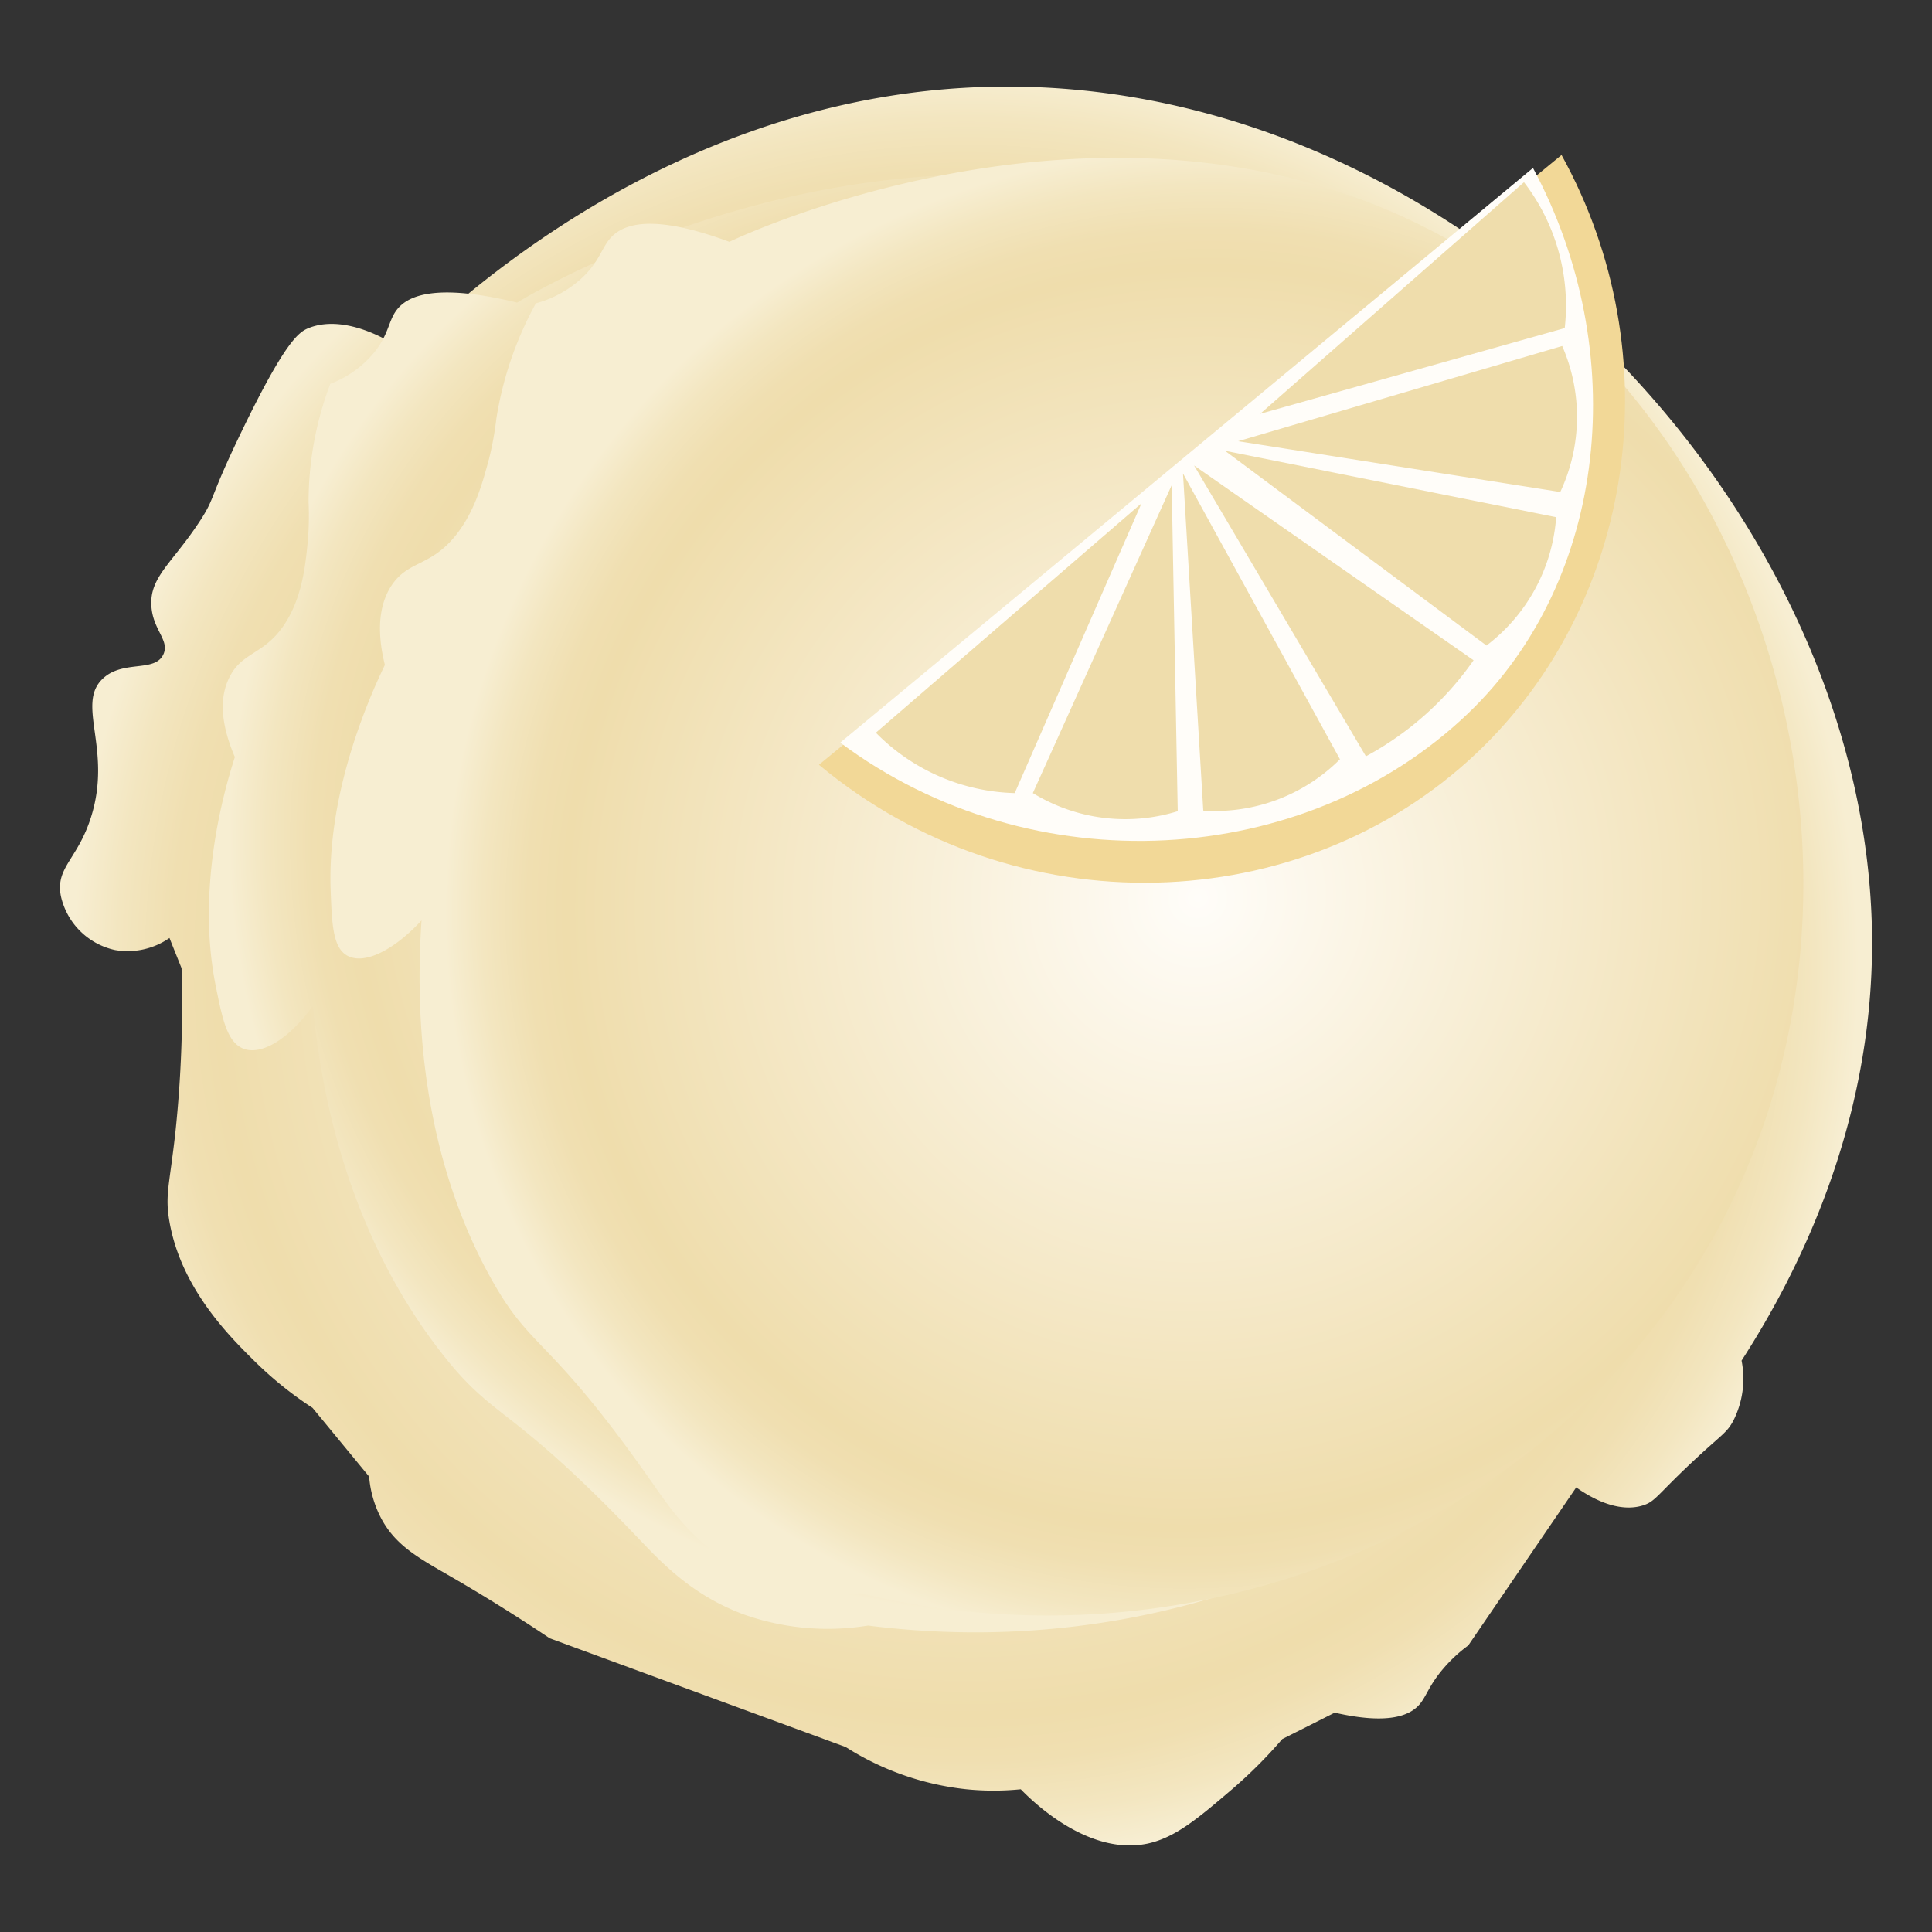 <svg xmlns="http://www.w3.org/2000/svg" xmlns:xlink="http://www.w3.org/1999/xlink" width="320" height="320" viewBox="0 0 320 320"><rect x="0" y="0" width="320" height="320" fill="#333333" stroke="none"/><defs><style>.cls-1{fill:url(#radial-gradient);}.cls-2{fill:url(#radial-gradient-2);}.cls-3{fill:url(#radial-gradient-3);}.cls-4{fill:#f2d897;}.cls-5{fill:#fffdf9;}.cls-6{fill:#efddac;}</style><radialGradient id="radial-gradient" cx="160" cy="160" r="147.88" gradientUnits="userSpaceOnUse"><stop offset="0" stop-color="#fffdf9"/><stop offset="0.84" stop-color="#efddac"/><stop offset="0.89" stop-color="#f0dfb1"/><stop offset="0.95" stop-color="#f3e6c0"/><stop offset="1" stop-color="#f7eed2"/></radialGradient><radialGradient id="radial-gradient-2" cx="922.51" cy="-3228.6" r="115.82" gradientTransform="matrix(0.98, 0.52, -0.5, 0.94, -2353.11, 2698.26)" xlink:href="#radial-gradient"/><radialGradient id="radial-gradient-3" cx="732.43" cy="-4216.7" r="106.2" gradientTransform="matrix(0.95, 0.67, -0.69, 0.96, -3406.94, 3706.02)" xlink:href="#radial-gradient"/></defs><g id="Layer_2" data-name="Layer 2"><path class="cls-1" d="M310.07,155.36c.24,31.55-12.85,56.42-21.61,70a15.38,15.38,0,0,1-1.39,10c-1.13,2.08-2,2.29-7,7-5.66,5.33-5.93,6.37-8,7-1.51.46-5.2,1.08-11-3l-17.88,26.18a24.09,24.09,0,0,0-4.12,3.82c-2.43,2.84-2.81,4.65-4,6-1.64,1.84-5.23,3.31-14,1.31q-4.33,2.19-8.68,4.37a77.55,77.55,0,0,1-8.32,8.32c-5.63,4.81-9.38,8-14,9-9.89,2.07-19.15-7.1-21-9a44.94,44.94,0,0,1-9,0,46.29,46.29,0,0,1-20-7l-49-18c-6.7-4.48-12.19-7.79-16-10-5.55-3.22-9.53-5.26-12-10a17.89,17.89,0,0,1-1.93-6.79q-4.68-5.69-9.37-11.38a61.06,61.06,0,0,1-9.7-7.83c-4.11-4.06-12.08-12-14-23-.78-4.45,0-5.94,1-15a200.67,200.67,0,0,0,1-27c-.67-1.67-1.34-3.33-2-5a12.14,12.14,0,0,1-9,2,11.74,11.74,0,0,1-9-9c-.88-4.72,2.78-6,5-13,3.59-11.32-2.6-18.75,2-23,3.36-3.11,8.6-.92,10-4,1.05-2.33-1.76-4-2-8-.3-4.81,3.47-7.09,8-14,2.7-4.13,1.35-3.32,7-15,7.25-15,9.49-16.38,11-17S57.83,52,67,58.09c11-10.67,48.79-44.71,102.08-43.73C244,15.73,309.51,85.58,310.07,155.36Z"/><path class="cls-2" d="M272.72,207.4c-23,43.65-74.8,68.71-128.94,61.84a41.55,41.55,0,0,1-20.53-1.82c-8.66-3.18-13.76-8.7-17.6-12.72-21.79-22.82-23.63-19.08-32.82-31-6.29-8.14-18.13-26.34-21-57.1-3.8,5.29-8.32,8.21-11.42,7.13-2.73-1-3.54-4.72-4.67-10.4-.93-4.61-2.09-13.28.16-25.94a93.34,93.34,0,0,1,3-12c-2.85-6.63-2.14-10.61-1-13,2.17-4.67,6.13-3.78,9.62-9.62,2.58-4.31,3.07-9.22,3.44-12.89a49.1,49.1,0,0,0,.15-6.71,55.22,55.22,0,0,1,3.6-19.6,17.36,17.36,0,0,0,7.27-5.19c2.43-3,2.34-5.25,3.75-7.07,1.89-2.45,6.67-4.4,19.93-1.19C88.35,48.46,155,8.56,218,42.62,273.77,72.78,303.79,148.56,272.72,207.4Z"/><path class="cls-3" d="M277,215.69c-29.15,41-83.14,60.61-134.42,48.2A38.65,38.65,0,0,1,123,260c-7.88-4-11.94-10.07-15-14.45-17.49-24.95-19.86-21.41-26.88-34.17-4.8-8.74-13.4-28.06-11.3-58.93-4.51,4.87-9.33,7.31-12.16,5.91-2.49-1.23-2.68-5.06-2.89-10.82-.17-4.68.06-13.42,4.23-25.77a101.63,101.63,0,0,1,4.75-11.64c-1.71-6.88-.4-10.77,1-13,2.83-4.42,6.52-3.13,10.82-8.57C78.78,84.48,80,79.64,81,76a53.45,53.45,0,0,0,1.21-6.65,58.51,58.51,0,0,1,6.55-19.11,18.27,18.27,0,0,0,7.86-4.42c2.82-2.75,3.08-5,4.73-6.64,2.21-2.24,7.14-3.68,19.46.87,2.91-1.41,73.63-34.21,129.2,6.14C299.16,82,316.3,160.39,277,215.69Z"/><path class="cls-4" d="M135.64,126.67l123-101c18.31,33.18,12.13,74.19-14,99C215.61,152.24,168.24,153.82,135.64,126.67Z"/><path class="cls-5" d="M139.17,123l56.32-46.71,58.42-48.47c16.3,30.4,12.46,68.11-10.73,90.32C216.19,144,171,146.75,139.17,123Z"/><path class="cls-6" d="M145.07,121.36l44-38-21,48a33.48,33.48,0,0,1-23-10Z"/><path class="cls-6" d="M194.07,80.36q-11.5,25.5-23,51a29.29,29.29,0,0,0,24,3Q194.56,107.36,194.07,80.36Z"/><path class="cls-6" d="M195.94,78.42l3.36,55.84a29.26,29.26,0,0,0,22.64-8.5Z"/><path class="cls-6" d="M197.78,77.1q14.24,24.09,28.46,48.17a51.68,51.68,0,0,0,17.83-15.91Z"/><path class="cls-6" d="M252.42,30.18,208.73,68.54l50.44-14.2a33.52,33.52,0,0,0-6.75-24.16Z"/><path class="cls-6" d="M205.08,73.08l53.67-15.77a29.32,29.32,0,0,1-.32,24.18Z"/><path class="cls-6" d="M202.89,74.66l54.86,11a29.36,29.36,0,0,1-11.54,21.26Z"/></g></svg>